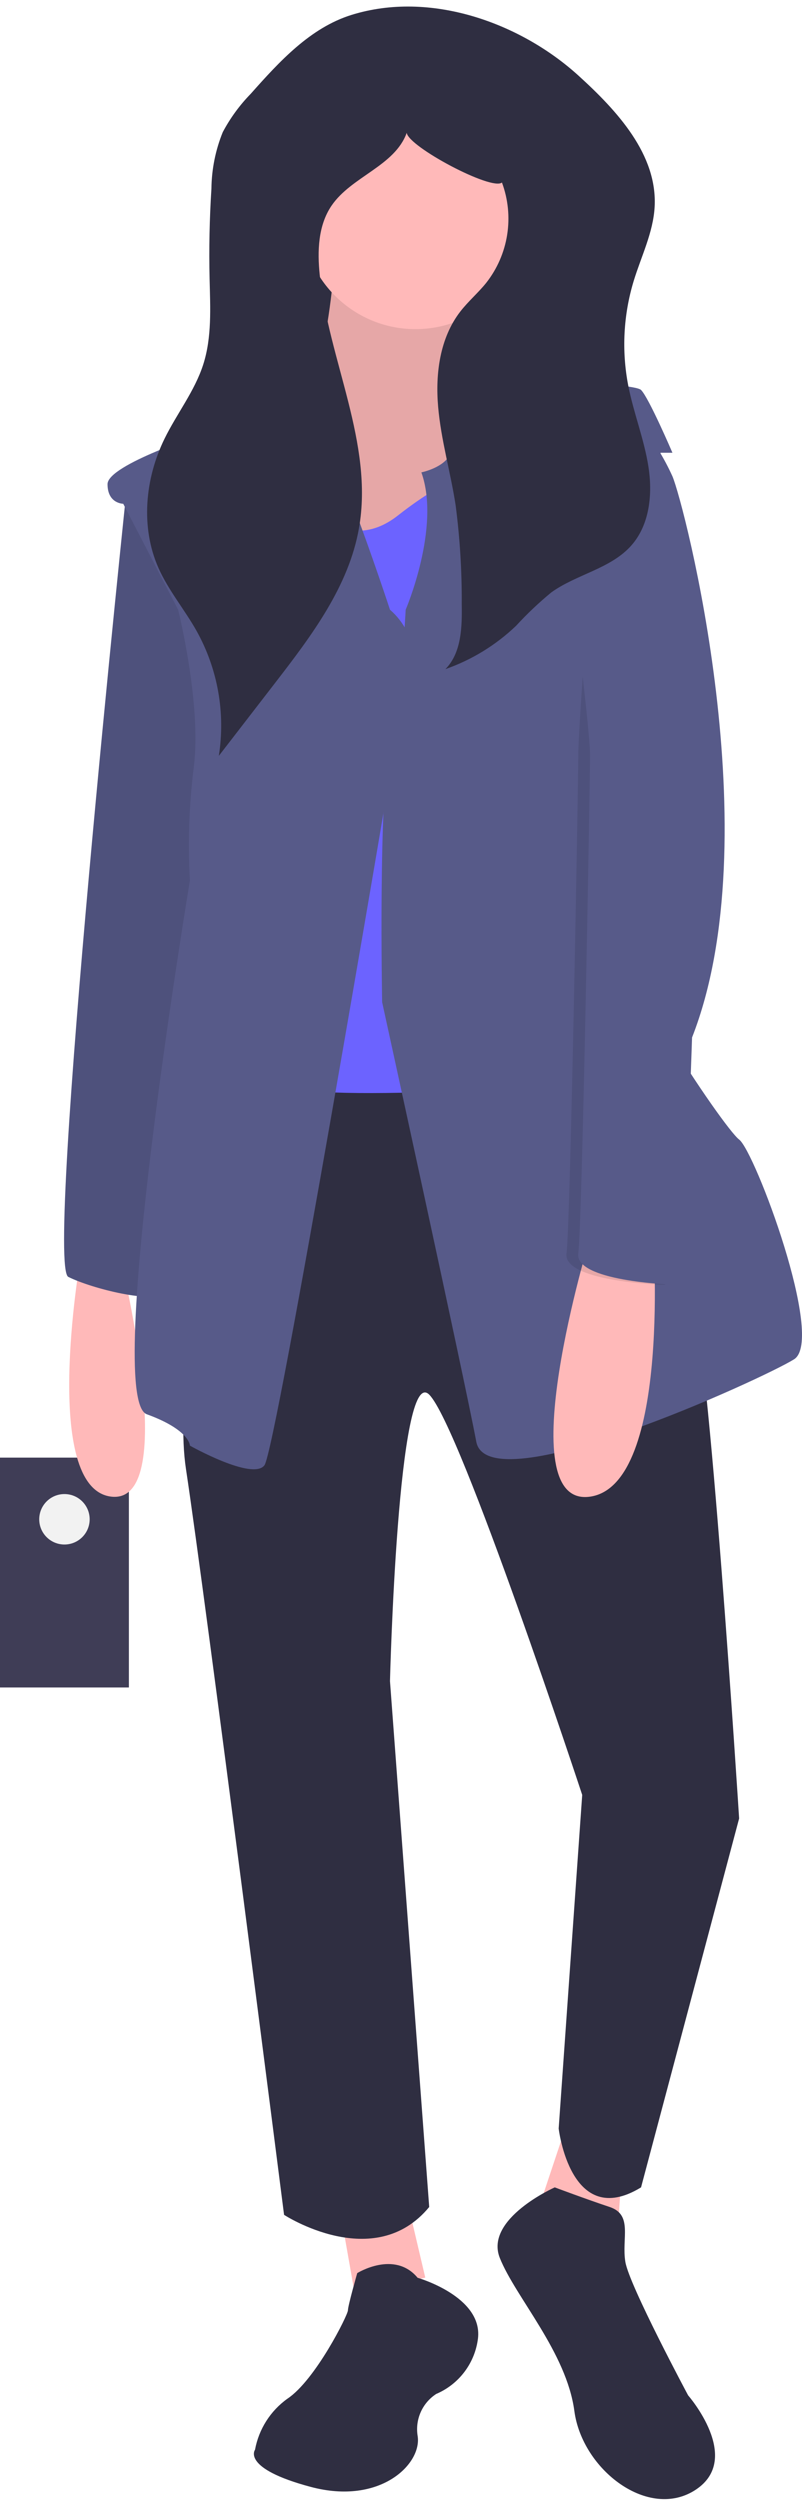 <svg width="112" height="349" viewBox="0 0 112 349" fill="none" xmlns="http://www.w3.org/2000/svg">
<path d="M18 203.479H0V235.566H18V203.479Z" fill="#3F3D56"/>
<path d="M9 215.609C10.945 215.609 12.522 214.033 12.522 212.088C12.522 210.143 10.945 208.566 9 208.566C7.055 208.566 5.478 210.143 5.478 212.088C5.478 214.033 7.055 215.609 9 215.609Z" fill="#F2F2F2"/>
<path d="M11.182 176.059C11.182 176.059 5.704 207.834 15.565 208.93C25.426 210.025 16.661 174.963 16.661 174.963L11.182 176.059Z" fill="#FFB9B9"/>
<path d="M17.756 67.586C17.756 67.586 6.252 176.607 9.539 178.25C12.826 179.894 21.591 182.085 23.235 180.442C24.878 178.798 31.453 111.413 31.453 111.413L26.522 76.351L17.756 67.586Z" fill="#575A89"/>
<path opacity="0.1" d="M17.756 67.586C17.756 67.586 6.252 176.607 9.539 178.25C12.826 179.894 21.591 182.085 23.235 180.442C24.878 178.798 31.453 111.413 31.453 111.413L26.522 76.351L17.756 67.586Z" fill="black"/>
<path d="M73.362 18.554H38.848V55.807H73.362V18.554Z" fill="#2F2E41"/>
<path d="M46.792 35.263C46.792 35.263 45.696 59.368 38.027 61.012C30.357 62.655 45.149 90.595 45.149 90.595L68.158 88.404L73.636 55.533C73.636 55.533 61.036 53.342 65.419 36.359L46.792 35.263Z" fill="#FFB9B9"/>
<path opacity="0.1" d="M46.792 35.263C46.792 35.263 45.696 59.368 38.027 61.012C30.357 62.655 45.149 90.595 45.149 90.595L68.158 88.404L73.636 55.533C73.636 55.533 61.036 53.342 65.419 36.359L46.792 35.263Z" fill="black"/>
<path d="M47.888 310.829L49.531 320.142L59.393 317.951L57.201 308.637L47.888 310.829Z" fill="#FFB9B9"/>
<path d="M79.115 296.585L75.828 306.446L86.237 311.924L86.785 303.707L79.115 296.585Z" fill="#FFB9B9"/>
<path d="M36.383 148.667C36.383 148.667 23.235 187.016 25.974 205.095C28.713 223.174 39.67 309.185 39.67 309.185C39.67 309.185 52.271 317.403 59.94 308.089L54.462 234.678C54.462 234.678 55.558 190.303 59.94 194.686C64.323 199.068 81.306 250.566 81.306 250.566L78.019 297.133C78.019 297.133 79.663 311.377 89.524 305.35L103.22 253.853C103.22 253.853 98.837 184.824 96.646 182.085C94.455 179.346 80.211 147.571 80.211 147.571L36.383 148.667Z" fill="#2F2E41"/>
<path d="M58.023 45.946C66.797 45.946 73.91 38.833 73.91 30.058C73.91 21.284 66.797 14.171 58.023 14.171C49.248 14.171 42.136 21.284 42.136 30.058C42.136 38.833 49.248 45.946 58.023 45.946Z" fill="#FFB9B9"/>
<path d="M41.862 69.229C41.862 69.229 47.888 77.995 55.558 71.969C63.227 65.942 67.61 65.394 67.61 65.394L76.924 70.873L74.732 92.239L78.019 151.406C78.019 151.406 38.027 154.693 35.835 150.31C33.644 145.928 38.575 127.301 38.575 127.301L31.453 87.308V69.229H41.862Z" fill="#6C63FF"/>
<path d="M54.462 85.117C54.462 85.117 44.601 54.985 41.314 54.438C38.027 53.89 28.713 60.464 28.713 60.464C28.713 60.464 15.017 64.847 15.017 67.586C15.017 70.325 17.209 70.325 17.209 70.325L24.878 85.117C24.878 85.117 28.166 98.265 27.07 107.031C26.409 112.299 26.226 117.617 26.522 122.918C26.522 122.918 14.469 195.234 20.496 197.425C26.522 199.616 26.522 201.808 26.522 201.808C26.522 201.808 35.288 206.738 36.931 204.547C38.575 202.356 54.462 108.126 54.462 108.126C54.462 108.126 62.68 92.239 54.462 85.117Z" fill="#575A89"/>
<path d="M56.653 85.117C56.653 85.117 61.584 73.612 58.845 65.942C58.845 65.942 61.584 65.394 62.68 63.751C63.775 62.107 62.68 53.89 65.419 53.342C68.158 52.794 88.428 53.342 89.524 54.438C90.62 55.533 93.907 63.203 93.907 63.203H92.263L80.211 82.925C80.211 82.925 86.237 120.179 85.141 126.205C84.046 132.231 101.029 157.432 103.22 159.076C105.411 160.719 115.273 187.016 110.89 189.755C106.507 192.494 68.158 210.025 66.514 201.26C64.871 192.494 53.366 139.901 53.366 139.901C53.366 139.901 52.818 110.866 54.462 103.744C56.105 96.622 56.653 85.117 56.653 85.117Z" fill="#575A89"/>
<path d="M82.402 172.772C82.402 172.772 70.897 210.573 82.402 208.93C93.907 207.286 91.168 171.676 91.168 171.676L82.402 172.772Z" fill="#FFB9B9"/>
<path d="M58.321 317.97C58.321 317.97 67.404 320.565 66.755 326.404C66.553 328.101 65.906 329.714 64.881 331.081C63.856 332.447 62.488 333.52 60.916 334.189C59.965 334.808 59.214 335.688 58.754 336.724C58.293 337.761 58.143 338.908 58.321 340.028C58.97 343.921 53.131 349.76 43.399 347.165C33.668 344.57 35.614 341.975 35.614 341.975C36.144 339.096 37.772 336.537 40.156 334.838C44.048 332.243 48.59 323.16 48.59 322.511C48.59 321.863 49.887 317.321 49.887 317.321C49.887 317.321 55.077 314.077 58.321 317.97Z" fill="#2F2E41"/>
<path d="M77.471 305.35C77.471 305.35 67.61 309.733 69.802 315.211C71.993 320.69 79.115 328.36 80.211 336.577C81.306 344.795 90.62 351.917 97.194 347.534C103.768 343.151 96.098 334.386 96.098 334.386C96.098 334.386 87.88 319.046 87.333 315.759C86.785 312.472 88.428 309.185 85.141 308.089C81.854 306.994 77.471 305.35 77.471 305.35Z" fill="#2F2E41"/>
<path opacity="0.1" d="M91.989 68.955C91.989 68.955 90.62 62.655 92.263 66.49C93.907 70.325 105.959 116.892 95.002 144.832C95.002 144.832 93.907 179.346 92.811 179.346C91.716 179.346 78.567 178.798 79.115 174.963C79.663 171.128 80.758 109.222 80.758 105.387C80.758 101.552 82.676 76.625 82.676 76.625L91.989 68.955Z" fill="black"/>
<path d="M89.524 59.368C91.28 61.547 92.753 63.941 93.907 66.49C95.55 70.325 107.603 116.892 96.646 144.832C96.646 144.832 95.55 179.346 94.455 179.346C93.359 179.346 80.211 178.798 80.758 174.963C81.306 171.128 82.402 109.222 82.402 105.387C82.402 101.552 79.115 75.803 79.115 75.803L89.524 59.368Z" fill="#575A89"/>
<path d="M49.067 2.088C43.319 3.885 39.026 8.581 35.026 13.083C33.471 14.675 32.151 16.482 31.108 18.448C30.091 20.954 29.555 23.629 29.526 26.334C29.259 30.525 29.173 34.723 29.27 38.927C29.362 42.954 29.609 47.083 28.371 50.916C27.174 54.622 24.682 57.755 22.971 61.254C20.241 66.835 19.611 73.607 22.131 79.286C23.518 82.412 25.763 85.072 27.44 88.052C30.406 93.36 31.505 99.509 30.56 105.515L38.449 95.295C43.502 88.75 48.715 81.853 50.136 73.707C52.198 61.892 45.895 50.319 44.652 38.39C44.305 35.064 44.421 31.472 46.304 28.708C49.083 24.628 55.128 23.186 56.799 18.541C57.041 20.486 68.694 26.682 70.097 25.477C70.96 27.806 71.212 30.317 70.826 32.771C70.441 35.225 69.432 37.539 67.896 39.491C66.768 40.892 65.381 42.07 64.281 43.492C61.432 47.176 60.784 52.144 61.186 56.783C61.588 61.423 62.924 65.929 63.63 70.533C64.227 75.116 64.512 79.735 64.483 84.357C64.536 87.556 64.448 91.127 62.204 93.408C65.884 92.119 69.246 90.058 72.065 87.365C73.595 85.699 75.239 84.142 76.984 82.703C80.513 80.157 85.294 79.402 88.173 76.139C90.743 73.225 91.153 68.951 90.549 65.114C89.945 61.276 88.473 57.624 87.733 53.81C86.796 48.959 87.058 43.953 88.495 39.226C89.543 35.793 91.215 32.483 91.42 28.9C91.837 21.59 86.201 15.476 80.782 10.553C72.664 3.177 60.092 -1.359 49.067 2.088Z" fill="#2F2E41"/>
</svg>
